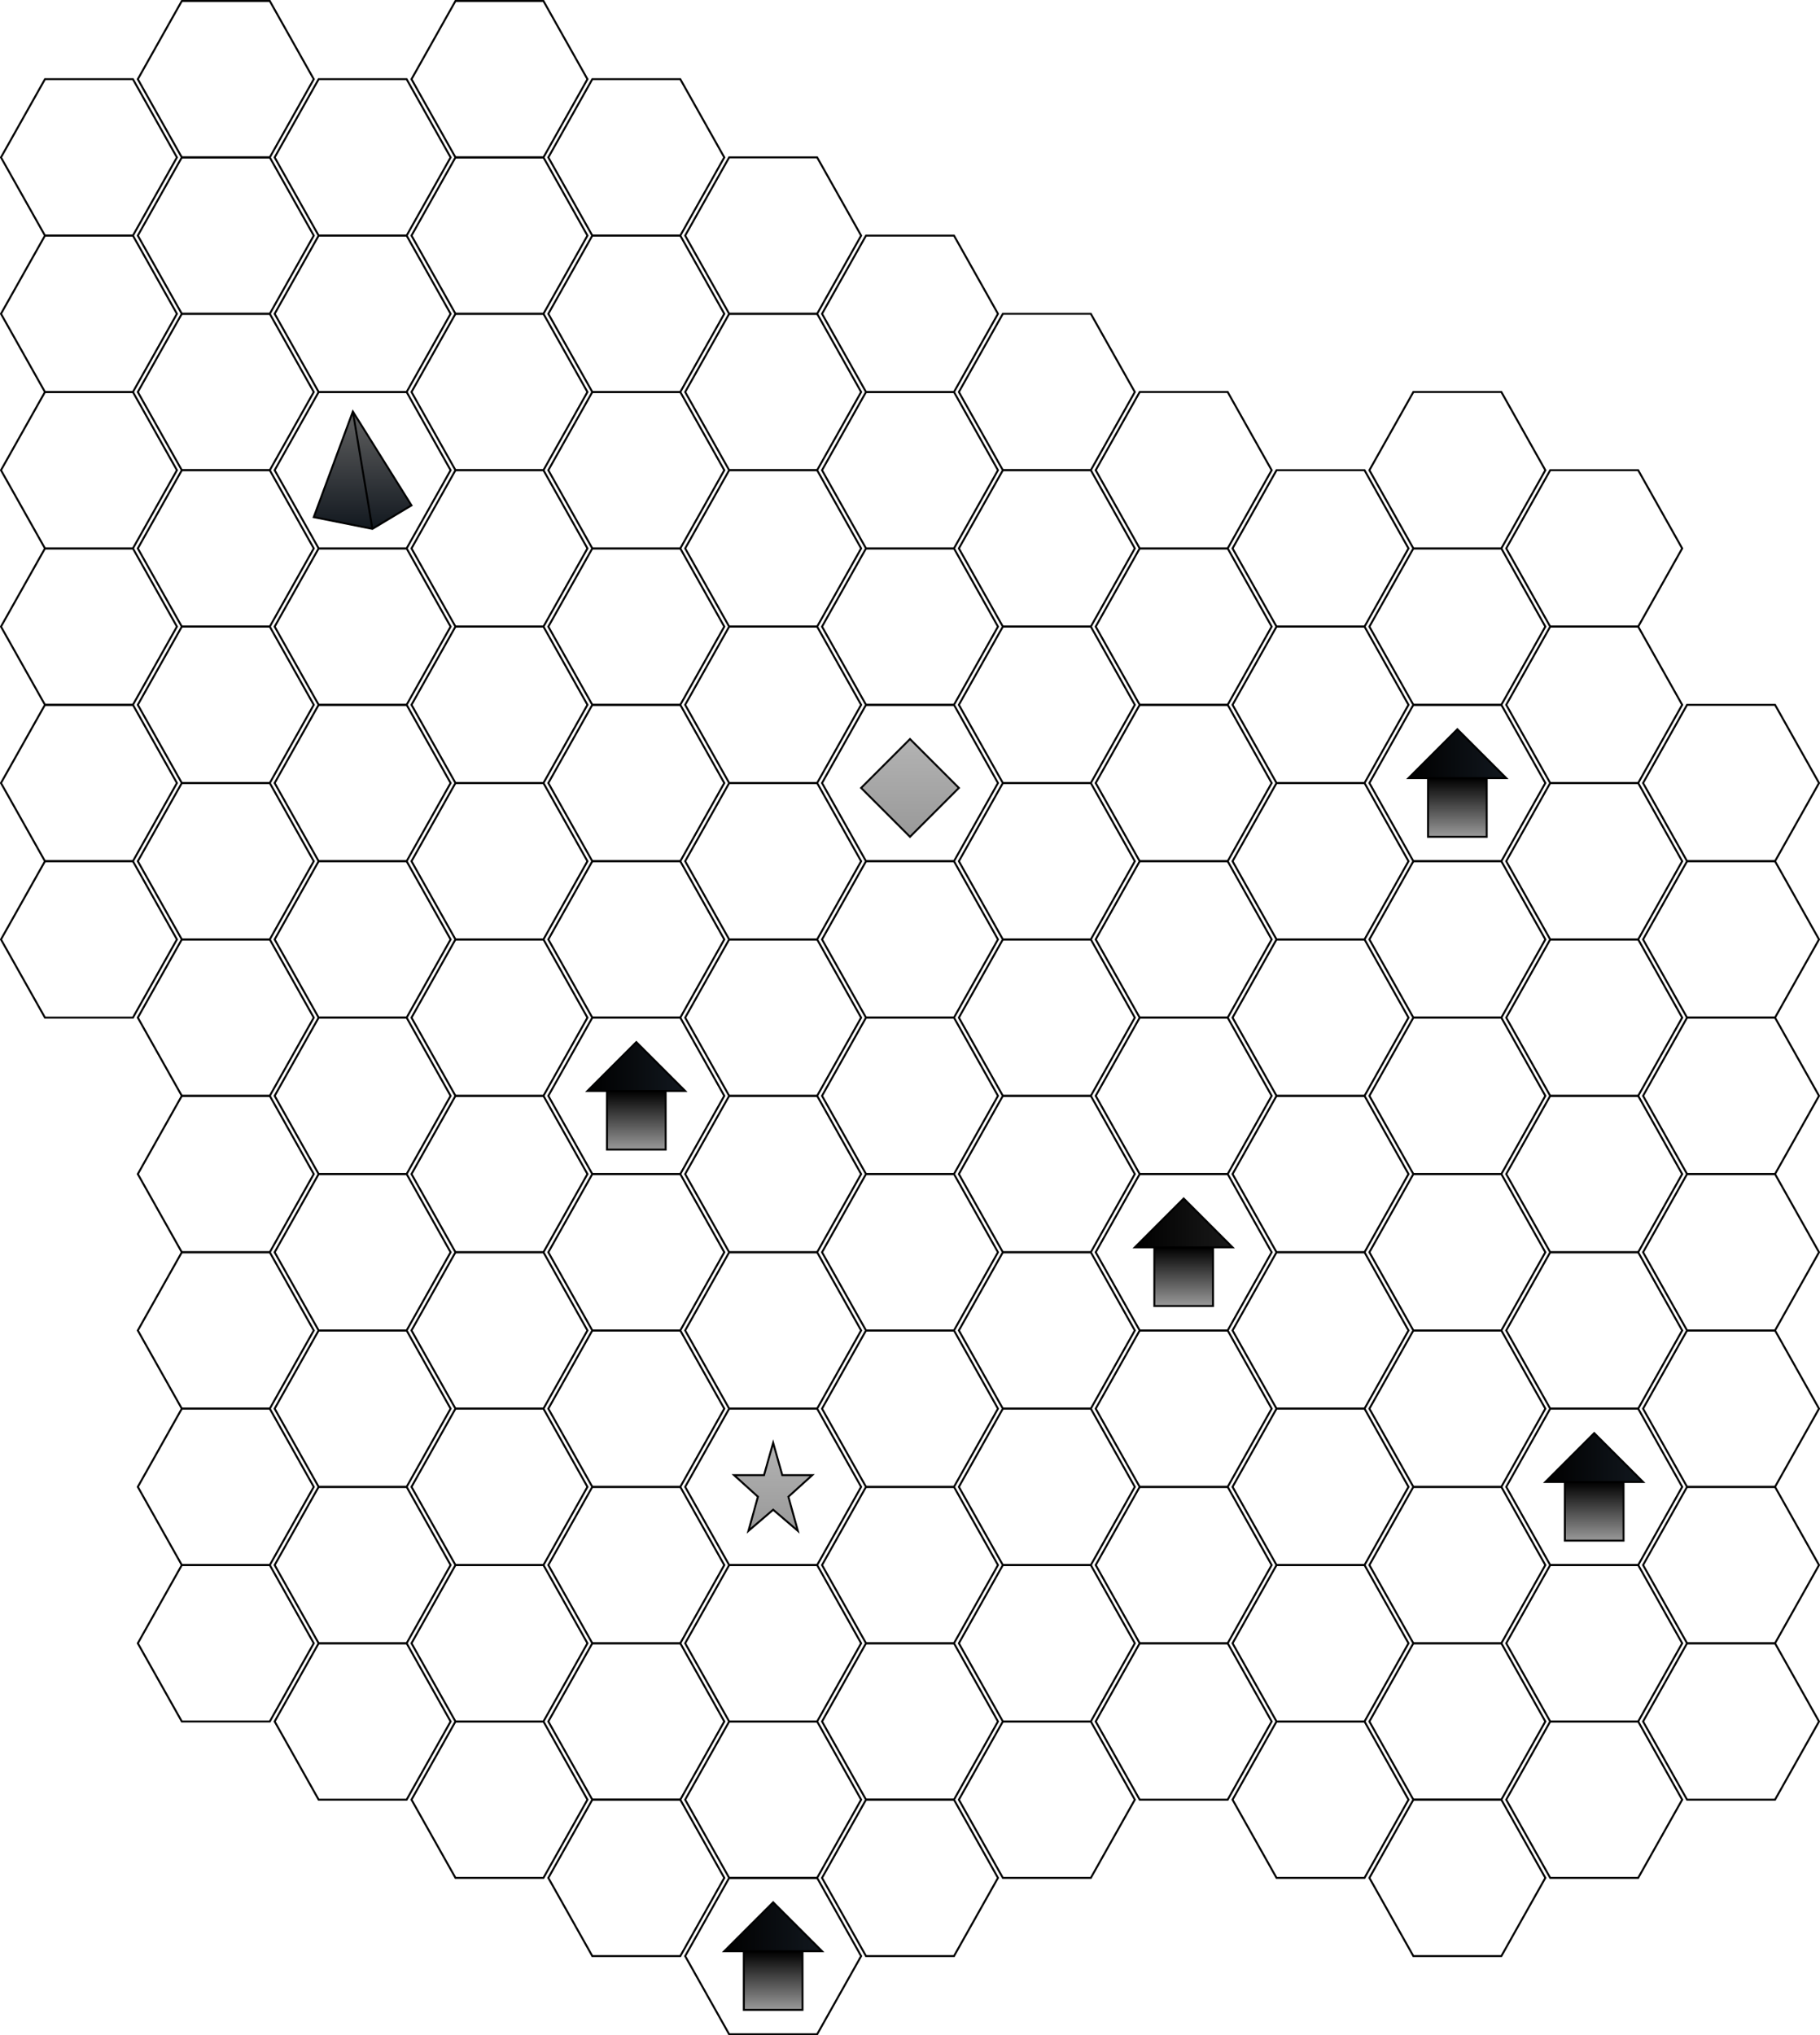 <?xml version="1.0" encoding="UTF-8"?>
<!DOCTYPE svg PUBLIC "-//W3C//DTD SVG 1.1//EN" "http://www.w3.org/Graphics/SVG/1.1/DTD/svg11.dtd">
<svg xmlns="http://www.w3.org/2000/svg" xmlns:xlink="http://www.w3.org/1999/xlink" version="1.1" width="931px" height="1041px" viewBox="-0.5 -0.5 931 1041" content="&lt;mxfile host=&quot;app.diagrams.net&quot; modified=&quot;2020-06-28T03:52:22.182Z&quot; agent=&quot;5.0 (Windows NT 10.0; Win64; x64) AppleWebKit/537.36 (KHTML, like Gecko) Chrome/83.0.41.116 Safari/537.36&quot; etag=&quot;dkrhZZnyfDeE8iwefhns&quot; version=&quot;13.3.5&quot; type=&quot;google&quot;&gt;&lt;diagram id=&quot;rzjBDqcZrjPICK06BsvQ&quot; name=&quot;Page-1&quot;&gt;5Z1Nc9pIEIZ/DUdckmb0dTT2xjnEqVS8VVvZmwwTUFkwlJBjyK9fCTQYemQvu8HuiV77YLklQHqn1eqne5AG4mq+vimz5exWT1QxCLzJeiCuB0EQeFFQ/2ksm9bix2JnmZb5ZGfznw13+U/VGr3W+phP1Opow0rrosqXx8axXizUuDqyZWWpn443+66L409dZlNlGe7GWWFb/8on1WxnTULv2f5R5dOZ+WTfa9fMM7Nxa1jNsol+OjCJPwbiqtS62i3N11eqaNQzuuxe9+GFtfsdK9WiOuUFifwa3D5cfhDDXIbTjZp9Dv4eiijcvc+PrHhsD7nd3WpjNKj3fNksztQ6m+rFQIyWqsznqlLls/WLMdUHNnqa5ZW6W2bj5mVPtWvUtlk1L+r//Hrxe14UV7rQzcsXelFvNFpVpX5QxjgIhLf9qdfYx9ke+g9VVmp9YGqP+0bpekfKTb1JuzZqh+DpeQTT1jQ7GLyktWWtz0z3b/Qsa73QKvufVI4AVPZFq197rkt21WNA1Yf8sicAsgceu8wpgsyxYzHF7A+U6vwxJfYBZBf8MgcAMkfHzp2wiy7wRPfZU/JY4qnuwOUTCTdb1UXArjoCfkY0U2RXHRE/JX+IQcBPKnvIH2MQcJTKHrEHGfPOWLKz5+wJAo9S2WP2pD1B4NN9aXEPqOyyIxAqLXol7JlMgoCo+6KXkZ0/tiMwqvSPZU/ZE8gEAVJl4py3I1BqGDoX2xEoNQqcy2QQKDVKXfN282m9lj2mjSX22J4iUGoinPN2BEpNnaPUFIFSqewxe96eIlAqlT3iDzIIlEplD9krkCkCpVLZJX8mg0Cpluz8l1QESqWy88/XSBEolebt7BPx9qcbluzcQUZ6CJRKiwPsEyClh0CptBTmgLcjUCot/Drg7QiUStscPncmIz0ESrWaeuyqI0Aq7WBzV2Skh8Co9uQkbtUREJXOxHMgsCMgKnV2/jTGxLx+yx675u0+AqJaM/HYVUcgVJrGOODsCIRKnd2B0I5AqBSVHJAdgVDpFZW/DOYjICpN2x2QHZFR+UsDPgKk0kuqA7IjQCpNIPmDjMlgey07rbU7IDsCpNIEkj/IGJV7LTtt6DkgOwKl0lkDDsiOQKnWrAH2UliAQKnU29kn4skAgVLpjDDBXpMJECiVys5+5yQZIFAqlZ39zkkyQKBUmkDyx3bjB72W3aJU9kxGQFAqrcnwy45AqbQC6UCQQaBUq7vE7+0IlGp1l/hlR6BUKjs/LgkESqVNPQdiOwKlUtnZv5MqBQKl0jaHA96OQKk0k+GP7Saj7bXsFJcckB2BUmlxwAHZESiVdpcckB2BUmkFkj+TkQiUSpt6DsiOQKk0yPB3lyQCpVrezl6TkQiUasV2ftkRKJUGGf5eqkSgVBpk2O+KJw1I9Fp2OnOA/eE/MkSgVBrbHfB2REp1wNsRKJXGdvYbzcoQgVJpvZ2fUkMESqUVSH5KDREolcrOn7eHCJRKpyc5EGQQKJU29RwIMgiUas0cYK/JmNSq17Jbt8Vj9/YIgVKtBJLf2xEolcrOXxyIECiVJpD8xYEIglJJbOfP2yMESrXydv7YjkCpNG93wNsRKdWBSyoEpbr2qCsZQVBq7FomY3ao17LTTMYB2REplb+7FCNQKm1hOyA7AqVaLWz2vD1GoFRrngy/7AiUatVk+GWHoFTXngwsYwRcopTqgOyQuMQeZMw791p26u3sT32XCQIu0djugOwIuGQVB/iDDAIu0dges1cgEwRcojUZB4IMAi7RIOOAtyPgkv2QMXbZEZp6tALpQJBBoFRak3EgyCBQqv1AZm7Zzaf1W3ZySU3YazIpAqXSr4zxx/YUgVJpm4M/tqcIlEq93YHYjkCptJf6nt7+88+h+vRt8/H2WzK5XT+U1w/TeHhCZG+OLh9nxafsXhVf9Cqv8kb663tdVXpe62I2uCzyabOi0kRlM2zz9bQegdnFfbbKxxfLTZnNm50bTdb1VtfehdwuB9vlqFne7OzpdnlnT14dosPxrO1+4Cd+Lc+o/txJXg/bwbrIb34P1l3npRq3x7bQZTMcoxfGt8MLXq4HEWbwY3vIw44hj95qyE+4qpT6cTFRzZt4/34OvTwaHaqn2x97pMhJ9kuKR/R7mWl8EVqaiw7NxVtpfsIlpSrzbDFt/jur4P5l81uvK3WVtd49TDvOlfOOQGAUf2Uepnka0+EIhG81Aidw8u/t9YLO8/bZvf4ESH4rrzeB/z29XsTU67u+4vCuXm9Qsr9un1Bs43d7/4Skqk9+n0TU77taje/r971PcmJ6+9uQ3+8ZsxwOv49T6vdd95d/X78/AaJ/b7+XpPOVOuD3JzR6++T3UlK/T9n9/oSm71vVMVZVVp7rTBltf880TIJclDsxWHacKebWzucfphOaxOVMz+8fV79yorwk6msDcQbBQ/psHdEleFet53+cF/W/pdbVwbqbxidv9UQ1W/wD&lt;/diagram&gt;&lt;/mxfile&gt;"><defs><linearGradient x1="0%" y1="100%" x2="0%" y2="0%" id="mx-gradient-616161-1-12181f-1-s-0"><stop offset="0%" style="stop-color:#12181F"/><stop offset="100%" style="stop-color:#616161"/></linearGradient><linearGradient x1="0%" y1="0%" x2="0%" y2="100%" id="mx-gradient-000000-1-999999-1-s-0"><stop offset="0%" style="stop-color:#000000"/><stop offset="100%" style="stop-color:#999999"/></linearGradient><linearGradient x1="0%" y1="0%" x2="0%" y2="100%" id="mx-gradient-000000-1-1a1a1a-1-s-0"><stop offset="0%" style="stop-color:#000000"/><stop offset="100%" style="stop-color:#1A1A1A"/></linearGradient><linearGradient x1="0%" y1="0%" x2="0%" y2="100%" id="mx-gradient-000000-1-12181f-1-s-0"><stop offset="0%" style="stop-color:#000000"/><stop offset="100%" style="stop-color:#12181F"/></linearGradient><linearGradient x1="0%" y1="0%" x2="0%" y2="100%" id="mx-gradient-b3b3b3-1-999999-1-s-0"><stop offset="0%" style="stop-color:#B3B3B3"/><stop offset="100%" style="stop-color:#999999"/></linearGradient></defs><g><path d="M 22.5 40 L 67.5 40 L 90 80 L 67.5 120 L 22.5 120 L 0 80 Z" fill="none" stroke="#000000" stroke-miterlimit="10" pointer-events="all"/><path d="M 92.5 80 L 137.5 80 L 160 120 L 137.5 160 L 92.5 160 L 70 120 Z" fill="none" stroke="#000000" stroke-miterlimit="10" pointer-events="all"/><path d="M 92.5 0 L 137.5 0 L 160 40 L 137.5 80 L 92.5 80 L 70 40 Z" fill="none" stroke="#000000" stroke-miterlimit="10" pointer-events="all"/><path d="M 162.5 40 L 207.5 40 L 230 80 L 207.5 120 L 162.5 120 L 140 80 Z" fill="none" stroke="#000000" stroke-miterlimit="10" pointer-events="all"/><path d="M 232.5 80 L 277.5 80 L 300 120 L 277.5 160 L 232.5 160 L 210 120 Z" fill="none" stroke="#000000" stroke-miterlimit="10" pointer-events="all"/><path d="M 232.5 0 L 277.5 0 L 300 40 L 277.5 80 L 232.5 80 L 210 40 Z" fill="none" stroke="#000000" stroke-miterlimit="10" pointer-events="all"/><path d="M 302.5 40 L 347.5 40 L 370 80 L 347.5 120 L 302.5 120 L 280 80 Z" fill="none" stroke="#000000" stroke-miterlimit="10" pointer-events="all"/><path d="M 22.5 120 L 67.5 120 L 90 160 L 67.5 200 L 22.5 200 L 0 160 Z" fill="none" stroke="#000000" stroke-miterlimit="10" pointer-events="all"/><path d="M 22.5 200 L 67.5 200 L 90 240 L 67.5 280 L 22.5 280 L 0 240 Z" fill="none" stroke="#000000" stroke-miterlimit="10" pointer-events="all"/><path d="M 22.5 280 L 67.5 280 L 90 320 L 67.5 360 L 22.5 360 L 0 320 Z" fill="none" stroke="#000000" stroke-miterlimit="10" pointer-events="all"/><path d="M 22.5 360 L 67.5 360 L 90 400 L 67.5 440 L 22.5 440 L 0 400 Z" fill="none" stroke="#000000" stroke-miterlimit="10" pointer-events="all"/><path d="M 22.5 440 L 67.5 440 L 90 480 L 67.5 520 L 22.5 520 L 0 480 Z" fill="none" stroke="#000000" stroke-miterlimit="10" pointer-events="all"/><path d="M 92.5 480 L 137.5 480 L 160 520 L 137.5 560 L 92.5 560 L 70 520 Z" fill="none" stroke="#000000" stroke-miterlimit="10" pointer-events="all"/><path d="M 92.5 560 L 137.5 560 L 160 600 L 137.5 640 L 92.5 640 L 70 600 Z" fill="none" stroke="#000000" stroke-miterlimit="10" pointer-events="all"/><path d="M 92.5 640 L 137.5 640 L 160 680 L 137.5 720 L 92.5 720 L 70 680 Z" fill="none" stroke="#000000" stroke-miterlimit="10" pointer-events="all"/><path d="M 92.5 720 L 137.5 720 L 160 760 L 137.5 800 L 92.5 800 L 70 760 Z" fill="none" stroke="#000000" stroke-miterlimit="10" pointer-events="all"/><path d="M 92.5 800 L 137.5 800 L 160 840 L 137.5 880 L 92.5 880 L 70 840 Z" fill="none" stroke="#000000" stroke-miterlimit="10" pointer-events="all"/><path d="M 162.5 840 L 207.5 840 L 230 880 L 207.5 920 L 162.5 920 L 140 880 Z" fill="none" stroke="#000000" stroke-miterlimit="10" pointer-events="all"/><path d="M 232.5 880 L 277.5 880 L 300 920 L 277.5 960 L 232.5 960 L 210 920 Z" fill="none" stroke="#000000" stroke-miterlimit="10" pointer-events="all"/><path d="M 302.5 920 L 347.5 920 L 370 960 L 347.5 1000 L 302.5 1000 L 280 960 Z" fill="none" stroke="#000000" stroke-miterlimit="10" pointer-events="all"/><path d="M 372.5 960 L 417.5 960 L 440 1000 L 417.5 1040 L 372.5 1040 L 350 1000 Z" fill="none" stroke="#000000" stroke-miterlimit="10" pointer-events="all"/><path d="M 442.5 920 L 487.5 920 L 510 960 L 487.5 1000 L 442.5 1000 L 420 960 Z" fill="none" stroke="#000000" stroke-miterlimit="10" pointer-events="all"/><path d="M 512.5 880 L 557.5 880 L 580 920 L 557.5 960 L 512.5 960 L 490 920 Z" fill="none" stroke="#000000" stroke-miterlimit="10" pointer-events="all"/><path d="M 582.5 840 L 627.5 840 L 650 880 L 627.5 920 L 582.5 920 L 560 880 Z" fill="none" stroke="#000000" stroke-miterlimit="10" pointer-events="all"/><path d="M 652.5 880 L 697.5 880 L 720 920 L 697.5 960 L 652.5 960 L 630 920 Z" fill="none" stroke="#000000" stroke-miterlimit="10" pointer-events="all"/><path d="M 722.5 920 L 767.5 920 L 790 960 L 767.5 1000 L 722.5 1000 L 700 960 Z" fill="none" stroke="#000000" stroke-miterlimit="10" pointer-events="all"/><path d="M 792.5 880 L 837.5 880 L 860 920 L 837.5 960 L 792.5 960 L 770 920 Z" fill="none" stroke="#000000" stroke-miterlimit="10" pointer-events="all"/><path d="M 862.5 840 L 907.5 840 L 930 880 L 907.5 920 L 862.5 920 L 840 880 Z" fill="none" stroke="#000000" stroke-miterlimit="10" pointer-events="all"/><path d="M 862.5 760 L 907.5 760 L 930 800 L 907.5 840 L 862.5 840 L 840 800 Z" fill="none" stroke="#000000" stroke-miterlimit="10" pointer-events="all"/><path d="M 862.5 680 L 907.5 680 L 930 720 L 907.5 760 L 862.5 760 L 840 720 Z" fill="none" stroke="#000000" stroke-miterlimit="10" pointer-events="all"/><path d="M 862.5 600 L 907.5 600 L 930 640 L 907.5 680 L 862.5 680 L 840 640 Z" fill="none" stroke="#000000" stroke-miterlimit="10" pointer-events="all"/><path d="M 862.5 520 L 907.5 520 L 930 560 L 907.5 600 L 862.5 600 L 840 560 Z" fill="none" stroke="#000000" stroke-miterlimit="10" pointer-events="all"/><path d="M 862.5 440 L 907.5 440 L 930 480 L 907.5 520 L 862.5 520 L 840 480 Z" fill="none" stroke="#000000" stroke-miterlimit="10" pointer-events="all"/><path d="M 862.5 360 L 907.5 360 L 930 400 L 907.5 440 L 862.5 440 L 840 400 Z" fill="none" stroke="#000000" stroke-miterlimit="10" pointer-events="all"/><path d="M 792.5 320 L 837.5 320 L 860 360 L 837.5 400 L 792.5 400 L 770 360 Z" fill="none" stroke="#000000" stroke-miterlimit="10" pointer-events="all"/><path d="M 792.5 240 L 837.5 240 L 860 280 L 837.5 320 L 792.5 320 L 770 280 Z" fill="none" stroke="#000000" stroke-miterlimit="10" pointer-events="all"/><path d="M 722.5 200 L 767.5 200 L 790 240 L 767.5 280 L 722.5 280 L 700 240 Z" fill="none" stroke="#000000" stroke-miterlimit="10" pointer-events="all"/><path d="M 652.5 240 L 697.5 240 L 720 280 L 697.5 320 L 652.5 320 L 630 280 Z" fill="none" stroke="#000000" stroke-miterlimit="10" pointer-events="all"/><path d="M 582.5 200 L 627.5 200 L 650 240 L 627.5 280 L 582.5 280 L 560 240 Z" fill="none" stroke="#000000" stroke-miterlimit="10" pointer-events="all"/><path d="M 512.5 160 L 557.5 160 L 580 200 L 557.5 240 L 512.5 240 L 490 200 Z" fill="none" stroke="#000000" stroke-miterlimit="10" pointer-events="all"/><path d="M 442.5 120 L 487.5 120 L 510 160 L 487.5 200 L 442.5 200 L 420 160 Z" fill="none" stroke="#000000" stroke-miterlimit="10" pointer-events="all"/><path d="M 372.5 80 L 417.5 80 L 440 120 L 417.5 160 L 372.5 160 L 350 120 Z" fill="none" stroke="#000000" stroke-miterlimit="10" pointer-events="all"/><path d="M 162.5 120 L 207.5 120 L 230 160 L 207.5 200 L 162.5 200 L 140 160 Z" fill="none" stroke="#000000" stroke-miterlimit="10" pointer-events="all"/><path d="M 92.5 160 L 137.5 160 L 160 200 L 137.5 240 L 92.5 240 L 70 200 Z" fill="none" stroke="#000000" stroke-miterlimit="10" pointer-events="all"/><path d="M 162.5 200 L 207.5 200 L 230 240 L 207.5 280 L 162.5 280 L 140 240 Z" fill="none" stroke="#000000" stroke-miterlimit="10" pointer-events="all"/><path d="M 232.5 160 L 277.5 160 L 300 200 L 277.5 240 L 232.5 240 L 210 200 Z" fill="none" stroke="#000000" stroke-miterlimit="10" pointer-events="all"/><path d="M 302.5 120 L 347.5 120 L 370 160 L 347.5 200 L 302.5 200 L 280 160 Z" fill="none" stroke="#000000" stroke-miterlimit="10" pointer-events="all"/><path d="M 372.5 160 L 417.5 160 L 440 200 L 417.5 240 L 372.5 240 L 350 200 Z" fill="none" stroke="#000000" stroke-miterlimit="10" pointer-events="all"/><path d="M 302.5 200 L 347.5 200 L 370 240 L 347.5 280 L 302.5 280 L 280 240 Z" fill="none" stroke="#000000" stroke-miterlimit="10" pointer-events="all"/><path d="M 442.5 200 L 487.5 200 L 510 240 L 487.5 280 L 442.5 280 L 420 240 Z" fill="none" stroke="#000000" stroke-miterlimit="10" pointer-events="all"/><path d="M 232.5 240 L 277.5 240 L 300 280 L 277.5 320 L 232.5 320 L 210 280 Z" fill="none" stroke="#000000" stroke-miterlimit="10" pointer-events="all"/><path d="M 92.5 240 L 137.5 240 L 160 280 L 137.5 320 L 92.5 320 L 70 280 Z" fill="none" stroke="#000000" stroke-miterlimit="10" pointer-events="all"/><path d="M 162.5 280 L 207.5 280 L 230 320 L 207.5 360 L 162.5 360 L 140 320 Z" fill="none" stroke="#000000" stroke-miterlimit="10" pointer-events="all"/><path d="M 302.5 280 L 347.5 280 L 370 320 L 347.5 360 L 302.5 360 L 280 320 Z" fill="none" stroke="#000000" stroke-miterlimit="10" pointer-events="all"/><path d="M 372.5 240 L 417.5 240 L 440 280 L 417.5 320 L 372.5 320 L 350 280 Z" fill="none" stroke="#000000" stroke-miterlimit="10" pointer-events="all"/><path d="M 512.5 240 L 557.5 240 L 580 280 L 557.5 320 L 512.5 320 L 490 280 Z" fill="none" stroke="#000000" stroke-miterlimit="10" pointer-events="all"/><path d="M 442.5 280 L 487.5 280 L 510 320 L 487.5 360 L 442.5 360 L 420 320 Z" fill="none" stroke="#000000" stroke-miterlimit="10" pointer-events="all"/><path d="M 582.5 280 L 627.5 280 L 650 320 L 627.5 360 L 582.5 360 L 560 320 Z" fill="none" stroke="#000000" stroke-miterlimit="10" pointer-events="all"/><path d="M 722.5 280 L 767.5 280 L 790 320 L 767.5 360 L 722.5 360 L 700 320 Z" fill="none" stroke="#000000" stroke-miterlimit="10" pointer-events="all"/><path d="M 652.5 320 L 697.5 320 L 720 360 L 697.5 400 L 652.5 400 L 630 360 Z" fill="none" stroke="#000000" stroke-miterlimit="10" pointer-events="all"/><path d="M 722.5 360 L 767.5 360 L 790 400 L 767.5 440 L 722.5 440 L 700 400 Z" fill="none" stroke="#000000" stroke-miterlimit="10" pointer-events="all"/><path d="M 792.5 400 L 837.5 400 L 860 440 L 837.5 480 L 792.5 480 L 770 440 Z" fill="none" stroke="#000000" stroke-miterlimit="10" pointer-events="all"/><path d="M 792.5 480 L 837.5 480 L 860 520 L 837.5 560 L 792.5 560 L 770 520 Z" fill="none" stroke="#000000" stroke-miterlimit="10" pointer-events="all"/><path d="M 792.5 560 L 837.5 560 L 860 600 L 837.5 640 L 792.5 640 L 770 600 Z" fill="none" stroke="#000000" stroke-miterlimit="10" pointer-events="all"/><path d="M 582.5 360 L 627.5 360 L 650 400 L 627.5 440 L 582.5 440 L 560 400 Z" fill="none" stroke="#000000" stroke-miterlimit="10" pointer-events="all"/><path d="M 512.5 320 L 557.5 320 L 580 360 L 557.5 400 L 512.5 400 L 490 360 Z" fill="none" stroke="#000000" stroke-miterlimit="10" pointer-events="all"/><path d="M 372.5 320 L 417.5 320 L 440 360 L 417.5 400 L 372.5 400 L 350 360 Z" fill="none" stroke="#000000" stroke-miterlimit="10" pointer-events="all"/><path d="M 302.5 360 L 347.5 360 L 370 400 L 347.5 440 L 302.5 440 L 280 400 Z" fill="none" stroke="#000000" stroke-miterlimit="10" pointer-events="all"/><path d="M 232.5 320 L 277.5 320 L 300 360 L 277.5 400 L 232.5 400 L 210 360 Z" fill="none" stroke="#000000" stroke-miterlimit="10" pointer-events="all"/><path d="M 92.5 320 L 137.5 320 L 160 360 L 137.5 400 L 92.5 400 L 70 360 Z" fill="none" stroke="#000000" stroke-miterlimit="10" pointer-events="all"/><path d="M 92.5 400 L 137.5 400 L 160 440 L 137.5 480 L 92.5 480 L 70 440 Z" fill="none" stroke="#000000" stroke-miterlimit="10" pointer-events="all"/><path d="M 162.5 360 L 207.5 360 L 230 400 L 207.5 440 L 162.5 440 L 140 400 Z" fill="none" stroke="#000000" stroke-miterlimit="10" pointer-events="all"/><path d="M 162.5 440 L 207.5 440 L 230 480 L 207.5 520 L 162.5 520 L 140 480 Z" fill="none" stroke="#000000" stroke-miterlimit="10" pointer-events="all"/><path d="M 442.5 360 L 487.5 360 L 510 400 L 487.5 440 L 442.5 440 L 420 400 Z" fill="none" stroke="#000000" stroke-miterlimit="10" pointer-events="all"/><path d="M 232.5 400 L 277.5 400 L 300 440 L 277.5 480 L 232.5 480 L 210 440 Z" fill="none" stroke="#000000" stroke-miterlimit="10" pointer-events="all"/><path d="M 372.5 400 L 417.5 400 L 440 440 L 417.5 480 L 372.5 480 L 350 440 Z" fill="none" stroke="#000000" stroke-miterlimit="10" pointer-events="all"/><path d="M 512.5 400 L 557.5 400 L 580 440 L 557.5 480 L 512.5 480 L 490 440 Z" fill="none" stroke="#000000" stroke-miterlimit="10" pointer-events="all"/><path d="M 652.5 400 L 697.5 400 L 720 440 L 697.5 480 L 652.5 480 L 630 440 Z" fill="none" stroke="#000000" stroke-miterlimit="10" pointer-events="all"/><path d="M 582.5 440 L 627.5 440 L 650 480 L 627.5 520 L 582.5 520 L 560 480 Z" fill="none" stroke="#000000" stroke-miterlimit="10" pointer-events="all"/><path d="M 722.5 440 L 767.5 440 L 790 480 L 767.5 520 L 722.5 520 L 700 480 Z" fill="none" stroke="#000000" stroke-miterlimit="10" pointer-events="all"/><path d="M 652.5 480 L 697.5 480 L 720 520 L 697.5 560 L 652.5 560 L 630 520 Z" fill="none" stroke="#000000" stroke-miterlimit="10" pointer-events="all"/><path d="M 722.5 520 L 767.5 520 L 790 560 L 767.5 600 L 722.5 600 L 700 560 Z" fill="none" stroke="#000000" stroke-miterlimit="10" pointer-events="all"/><path d="M 582.5 520 L 627.5 520 L 650 560 L 627.5 600 L 582.5 600 L 560 560 Z" fill="none" stroke="#000000" stroke-miterlimit="10" pointer-events="all"/><path d="M 652.5 560 L 697.5 560 L 720 600 L 697.5 640 L 652.5 640 L 630 600 Z" fill="none" stroke="#000000" stroke-miterlimit="10" pointer-events="all"/><path d="M 722.5 600 L 767.5 600 L 790 640 L 767.5 680 L 722.5 680 L 700 640 Z" fill="none" stroke="#000000" stroke-miterlimit="10" pointer-events="all"/><path d="M 792.5 640 L 837.5 640 L 860 680 L 837.5 720 L 792.5 720 L 770 680 Z" fill="none" stroke="#000000" stroke-miterlimit="10" pointer-events="all"/><path d="M 582.5 600 L 627.5 600 L 650 640 L 627.5 680 L 582.5 680 L 560 640 Z" fill="none" stroke="#000000" stroke-miterlimit="10" pointer-events="all"/><path d="M 652.5 640 L 697.5 640 L 720 680 L 697.5 720 L 652.5 720 L 630 680 Z" fill="none" stroke="#000000" stroke-miterlimit="10" pointer-events="all"/><path d="M 722.5 680 L 767.5 680 L 790 720 L 767.5 760 L 722.5 760 L 700 720 Z" fill="none" stroke="#000000" stroke-miterlimit="10" pointer-events="all"/><path d="M 442.5 440 L 487.5 440 L 510 480 L 487.5 520 L 442.5 520 L 420 480 Z" fill="none" stroke="#000000" stroke-miterlimit="10" pointer-events="all"/><path d="M 512.5 480 L 557.5 480 L 580 520 L 557.5 560 L 512.5 560 L 490 520 Z" fill="none" stroke="#000000" stroke-miterlimit="10" pointer-events="all"/><path d="M 512.5 560 L 557.5 560 L 580 600 L 557.5 640 L 512.5 640 L 490 600 Z" fill="none" stroke="#000000" stroke-miterlimit="10" pointer-events="all"/><path d="M 302.5 440 L 347.5 440 L 370 480 L 347.5 520 L 302.5 520 L 280 480 Z" fill="none" stroke="#000000" stroke-miterlimit="10" pointer-events="all"/><path d="M 232.5 480 L 277.5 480 L 300 520 L 277.5 560 L 232.5 560 L 210 520 Z" fill="none" stroke="#000000" stroke-miterlimit="10" pointer-events="all"/><path d="M 162.5 520 L 207.5 520 L 230 560 L 207.5 600 L 162.5 600 L 140 560 Z" fill="none" stroke="#000000" stroke-miterlimit="10" pointer-events="all"/><path d="M 372.5 480 L 417.5 480 L 440 520 L 417.5 560 L 372.5 560 L 350 520 Z" fill="none" stroke="#000000" stroke-miterlimit="10" pointer-events="all"/><path d="M 442.5 520 L 487.5 520 L 510 560 L 487.5 600 L 442.5 600 L 420 560 Z" fill="none" stroke="#000000" stroke-miterlimit="10" pointer-events="all"/><path d="M 442.5 600 L 487.5 600 L 510 640 L 487.5 680 L 442.5 680 L 420 640 Z" fill="none" stroke="#000000" stroke-miterlimit="10" pointer-events="all"/><path d="M 512.5 640 L 557.5 640 L 580 680 L 557.5 720 L 512.5 720 L 490 680 Z" fill="none" stroke="#000000" stroke-miterlimit="10" pointer-events="all"/><path d="M 372.5 560 L 417.5 560 L 440 600 L 417.5 640 L 372.5 640 L 350 600 Z" fill="none" stroke="#000000" stroke-miterlimit="10" pointer-events="all"/><path d="M 302.5 520 L 347.5 520 L 370 560 L 347.5 600 L 302.5 600 L 280 560 Z" fill="none" stroke="#000000" stroke-miterlimit="10" pointer-events="all"/><path d="M 232.5 560 L 277.5 560 L 300 600 L 277.5 640 L 232.5 640 L 210 600 Z" fill="none" stroke="#000000" stroke-miterlimit="10" pointer-events="all"/><path d="M 302.5 600 L 347.5 600 L 370 640 L 347.5 680 L 302.5 680 L 280 640 Z" fill="none" stroke="#000000" stroke-miterlimit="10" pointer-events="all"/><path d="M 162.5 600 L 207.5 600 L 230 640 L 207.5 680 L 162.5 680 L 140 640 Z" fill="none" stroke="#000000" stroke-miterlimit="10" pointer-events="all"/><path d="M 232.5 640 L 277.5 640 L 300 680 L 277.5 720 L 232.5 720 L 210 680 Z" fill="none" stroke="#000000" stroke-miterlimit="10" pointer-events="all"/><path d="M 372.5 640 L 417.5 640 L 440 680 L 417.5 720 L 372.5 720 L 350 680 Z" fill="none" stroke="#000000" stroke-miterlimit="10" pointer-events="all"/><path d="M 442.5 680 L 487.5 680 L 510 720 L 487.5 760 L 442.5 760 L 420 720 Z" fill="none" stroke="#000000" stroke-miterlimit="10" pointer-events="all"/><path d="M 582.5 680 L 627.5 680 L 650 720 L 627.5 760 L 582.5 760 L 560 720 Z" fill="none" stroke="#000000" stroke-miterlimit="10" pointer-events="all"/><path d="M 652.5 720 L 697.5 720 L 720 760 L 697.5 800 L 652.5 800 L 630 760 Z" fill="none" stroke="#000000" stroke-miterlimit="10" pointer-events="all"/><path d="M 792.5 720 L 837.5 720 L 860 760 L 837.5 800 L 792.5 800 L 770 760 Z" fill="none" stroke="#000000" stroke-miterlimit="10" pointer-events="all"/><path d="M 512.5 720 L 557.5 720 L 580 760 L 557.5 800 L 512.5 800 L 490 760 Z" fill="none" stroke="#000000" stroke-miterlimit="10" pointer-events="all"/><path d="M 162.5 680 L 207.5 680 L 230 720 L 207.5 760 L 162.5 760 L 140 720 Z" fill="none" stroke="#000000" stroke-miterlimit="10" pointer-events="all"/><path d="M 302.5 680 L 347.5 680 L 370 720 L 347.5 760 L 302.5 760 L 280 720 Z" fill="none" stroke="#000000" stroke-miterlimit="10" pointer-events="all"/><path d="M 232.5 720 L 277.5 720 L 300 760 L 277.5 800 L 232.5 800 L 210 760 Z" fill="none" stroke="#000000" stroke-miterlimit="10" pointer-events="all"/><path d="M 302.5 760 L 347.5 760 L 370 800 L 347.5 840 L 302.5 840 L 280 800 Z" fill="none" stroke="#000000" stroke-miterlimit="10" pointer-events="all"/><path d="M 162.5 760 L 207.5 760 L 230 800 L 207.5 840 L 162.5 840 L 140 800 Z" fill="none" stroke="#000000" stroke-miterlimit="10" pointer-events="all"/><path d="M 372.5 720 L 417.5 720 L 440 760 L 417.5 800 L 372.5 800 L 350 760 Z" fill="none" stroke="#000000" stroke-miterlimit="10" pointer-events="all"/><path d="M 232.5 800 L 277.5 800 L 300 840 L 277.5 880 L 232.5 880 L 210 840 Z" fill="none" stroke="#000000" stroke-miterlimit="10" pointer-events="all"/><path d="M 442.5 760 L 487.5 760 L 510 800 L 487.5 840 L 442.5 840 L 420 800 Z" fill="none" stroke="#000000" stroke-miterlimit="10" pointer-events="all"/><path d="M 372.5 800 L 417.5 800 L 440 840 L 417.5 880 L 372.5 880 L 350 840 Z" fill="none" stroke="#000000" stroke-miterlimit="10" pointer-events="all"/><path d="M 302.5 840 L 347.5 840 L 370 880 L 347.5 920 L 302.5 920 L 280 880 Z" fill="none" stroke="#000000" stroke-miterlimit="10" pointer-events="all"/><path d="M 582.5 760 L 627.5 760 L 650 800 L 627.5 840 L 582.5 840 L 560 800 Z" fill="none" stroke="#000000" stroke-miterlimit="10" pointer-events="all"/><path d="M 512.5 800 L 557.5 800 L 580 840 L 557.5 880 L 512.5 880 L 490 840 Z" fill="none" stroke="#000000" stroke-miterlimit="10" pointer-events="all"/><path d="M 442.5 840 L 487.5 840 L 510 880 L 487.5 920 L 442.5 920 L 420 880 Z" fill="none" stroke="#000000" stroke-miterlimit="10" pointer-events="all"/><path d="M 372.5 880 L 417.5 880 L 440 920 L 417.5 960 L 372.5 960 L 350 920 Z" fill="none" stroke="#000000" stroke-miterlimit="10" pointer-events="all"/><path d="M 722.5 760 L 767.5 760 L 790 800 L 767.5 840 L 722.5 840 L 700 800 Z" fill="none" stroke="#000000" stroke-miterlimit="10" pointer-events="all"/><path d="M 792.5 800 L 837.5 800 L 860 840 L 837.5 880 L 792.5 880 L 770 840 Z" fill="none" stroke="#000000" stroke-miterlimit="10" pointer-events="all"/><path d="M 722.5 840 L 767.5 840 L 790 880 L 767.5 920 L 722.5 920 L 700 880 Z" fill="none" stroke="#000000" stroke-miterlimit="10" pointer-events="all"/><path d="M 652.5 800 L 697.5 800 L 720 840 L 697.5 880 L 652.5 880 L 630 840 Z" fill="none" stroke="#000000" stroke-miterlimit="10" pointer-events="all"/><path d="M 180 210 L 210 258 L 190 270 L 160 264 Z" fill="url(#mx-gradient-616161-1-12181f-1-s-0)" stroke="#000000" stroke-miterlimit="10" pointer-events="all"/><path d="M 180 210 L 190 270" fill="none" stroke="#000000" stroke-miterlimit="10" pointer-events="all"/><rect x="590" y="637.5" width="30" height="30" fill="url(#mx-gradient-000000-1-999999-1-s-0)" stroke="#000000" pointer-events="all"/><path d="M 592.5 600 L 617.5 625 L 592.5 650 Z" fill="url(#mx-gradient-000000-1-1a1a1a-1-s-0)" stroke="#000000" stroke-miterlimit="10" transform="rotate(-90,605,625)" pointer-events="all"/><rect x="310" y="557.5" width="30" height="30" fill="url(#mx-gradient-000000-1-999999-1-s-0)" stroke="#000000" pointer-events="all"/><path d="M 312.5 520 L 337.5 545 L 312.5 570 Z" fill="url(#mx-gradient-000000-1-12181f-1-s-0)" stroke="#000000" stroke-miterlimit="10" transform="rotate(-90,325,545)" pointer-events="all"/><rect x="800" y="757.5" width="30" height="30" fill="url(#mx-gradient-000000-1-999999-1-s-0)" stroke="#000000" pointer-events="all"/><path d="M 802.5 720 L 827.5 745 L 802.5 770 Z" fill="url(#mx-gradient-000000-1-12181f-1-s-0)" stroke="#000000" stroke-miterlimit="10" transform="rotate(-90,815,745)" pointer-events="all"/><rect x="730" y="397.5" width="30" height="30" fill="url(#mx-gradient-000000-1-999999-1-s-0)" stroke="#000000" pointer-events="all"/><path d="M 732.5 360 L 757.5 385 L 732.5 410 Z" fill="url(#mx-gradient-000000-1-12181f-1-s-0)" stroke="#000000" stroke-miterlimit="10" transform="rotate(-90,745,385)" pointer-events="all"/><rect x="380" y="997.5" width="30" height="30" fill="url(#mx-gradient-000000-1-999999-1-s-0)" stroke="#000000" pointer-events="all"/><path d="M 382.5 960 L 407.5 985 L 382.5 1010 Z" fill="url(#mx-gradient-000000-1-12181f-1-s-0)" stroke="#000000" stroke-miterlimit="10" transform="rotate(-90,395,985)" pointer-events="all"/><path d="M 375 754 L 390.33 754 L 395 737.5 L 399.67 754 L 415 754 L 402.79 765.05 L 407.63 782.5 L 395 771.7 L 382.37 782.5 L 387.21 765.05 Z" fill="url(#mx-gradient-b3b3b3-1-999999-1-s-0)" stroke="#000000" stroke-miterlimit="10" pointer-events="all"/><path d="M 465 377.5 L 490 402.5 L 465 427.5 L 440 402.5 Z" fill="url(#mx-gradient-b3b3b3-1-999999-1-s-0)" stroke="#000000" stroke-miterlimit="10" pointer-events="all"/></g></svg>